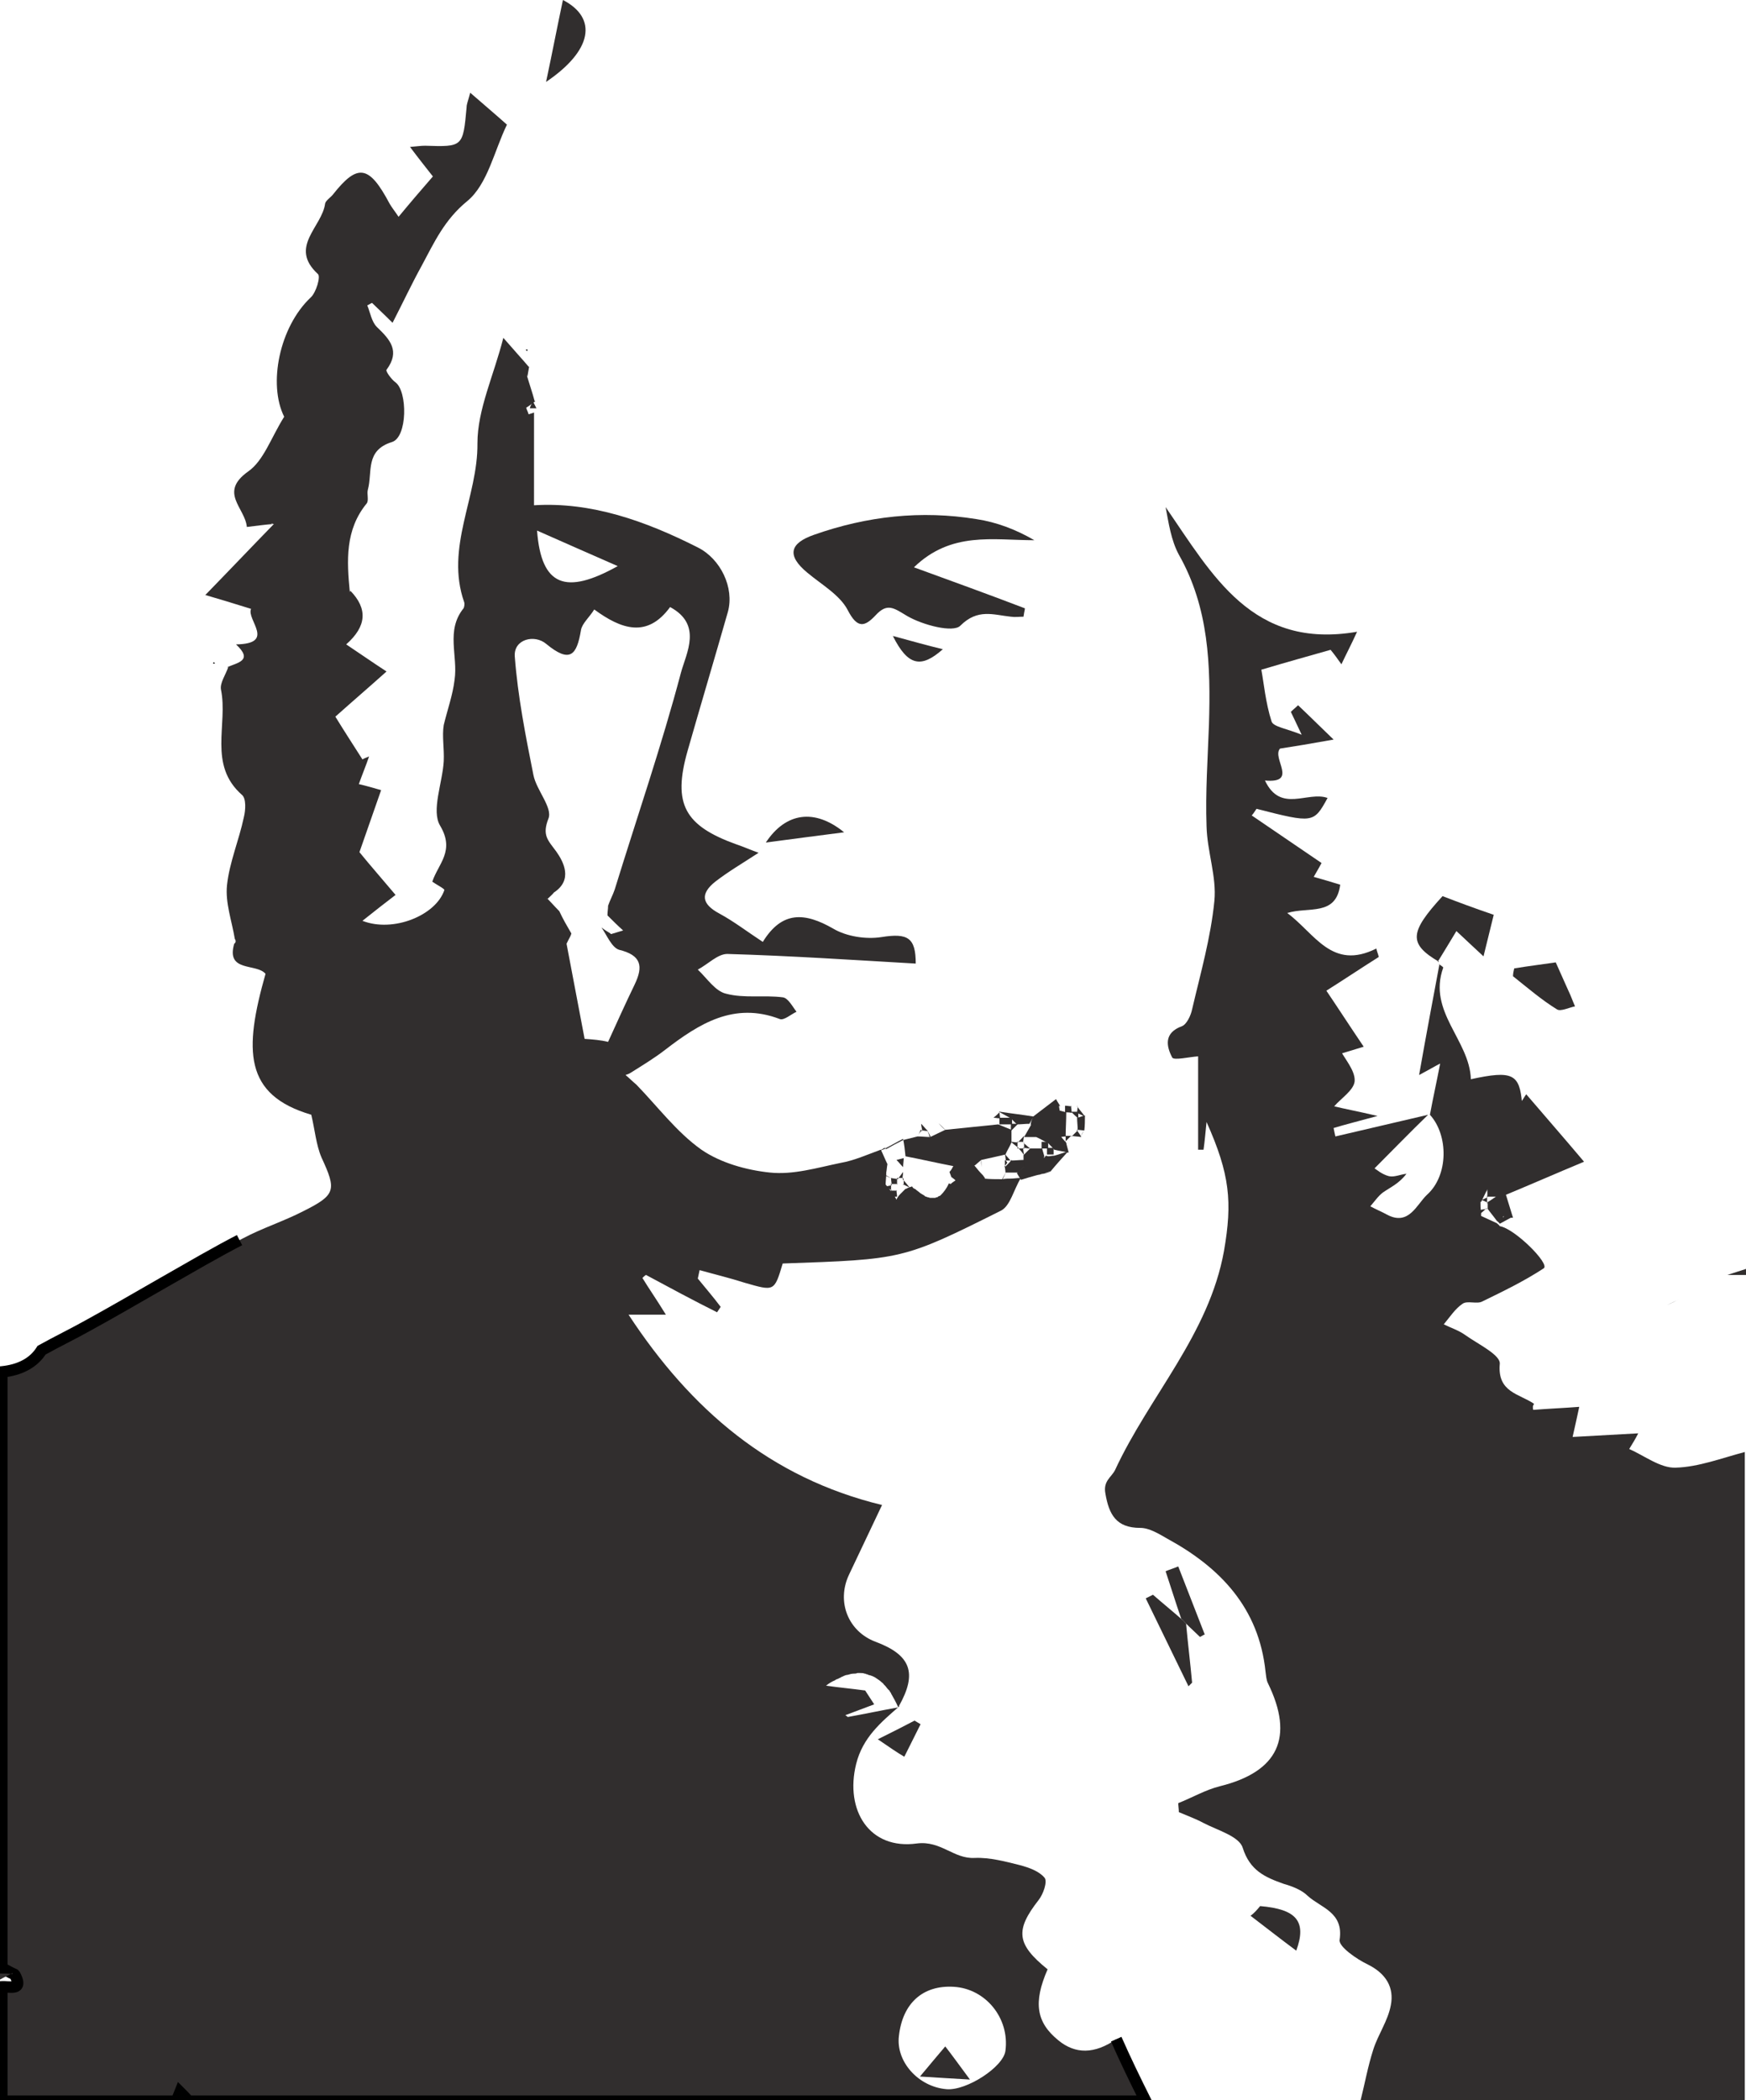 <svg version="1.1" id="bachAnimated" xmlns="http://www.w3.org/2000/svg" xmlns:xlink="http://www.w3.org/1999/xlink" x="0px" y="0px"
	 viewBox="0 0 290 348.7" style="enable-background:new 0 0 290 348.7;" xml:space="preserve">
<style type="text/css">
	.st0{fill:none; }
	
	path {
	fill: #312e2e;
    stroke-width: 4px;
    stroke: #000;}

    
 path
     {
     stroke-width: 1.9;
      stroke-dasharray: 1200;
      stroke-dashoffset: 1200;
      -webkit-animation: dash 7s linear forwards;
      -o-animation: dash 7s linear forwards;
      -moz-animation: dash 7s linear forwards;
      animation: dash 7s linear forwards;

    
      -webkit-animation-delay: 0.5s;
      -o-animation-delay: 0.5s;
      -moz-animation-delay: 0.5s;
      animation-delay: 0.5s;


    }






    @-webkit-keyframes dash {
      from {
        stroke-dashoffset: 1200;
      }
      to {
        stroke-dashoffset: 0;
      }
    }
        @-moz-keyframes dash {
      from {
        stroke-dashoffset: 1200;
      }
      to {
        stroke-dashoffset: 0;
      }
    }
        @-o-keyframes dash {
      from {
        stroke-dashoffset: 1200;
      }
      to {
        stroke-dashoffset: 0;
      }
    }
</style>
<g>
	<path d="M185.4,338.6c-3.6,2.5-6.8,2.5-9.6,0.2c-3.7-3-4.2-6.3-1.8-11.8c-5.2-4.2-5.4-6.5-1.5-11.5c0.8-1,1.5-3.1,1-3.7
		c-0.9-1.1-2.6-1.7-4.1-2.1c-2.4-0.6-5-1.3-7.5-1.2c-3.5,0.2-5.6-2.9-9.6-2.4c-7.9,1.1-12-5.5-10.1-13.2c1.1-4.4,4.1-6.9,7.2-9.6
		c0,0,0,0,0,0c0,0-0.1,0-0.1,0c3.1-5.5,2-8.5-3.9-10.7c-4.5-1.7-6.5-6.6-4.4-11.1c1.8-3.8,3.6-7.6,5.5-11.6
		c-18.6-4.5-31.8-15.9-42.1-31.6h6.2c-1.6-2.6-2.8-4.3-3.9-6.1c0.2-0.2,0.4-0.4,0.6-0.5c3.9,2.1,7.8,4.2,11.8,6.2
		c0.2-0.3,0.4-0.6,0.6-0.9c-1.2-1.6-2.5-3.1-3.8-4.7c0.1-0.5,0.2-0.9,0.3-1.4c2.5,0.7,5,1.3,7.5,2.1c4.9,1.4,4.9,1.5,6.3-3.2
		c19.9-0.7,19.9-0.6,36.3-8.8c1.5-0.8,2.1-3.5,3.2-5.3l-0.1-0.1c-0.5,0-1,0.1-1.5,0.1c-0.4,0-0.9,0-1.4,0.1h0c0,0,0,0,0,0h0
		c0,0-0.1,0-0.1,0c-1,0-2,0-2.9-0.1l0.1-0.1c-0.1-0.1-0.2-0.2-0.3-0.4c-0.5-0.5-1-1.1-1.4-1.6l0,0l0,0c-1.2,0-2.4-0.1-3.5-0.1
		c-0.2,0.4-0.4,0.8-0.7,1.1c0.1,0.3,0.2,0.5,0.3,0.8c0,0.1,0,0.1,0.1,0.1c0,0,0.1,0,0.1,0.1c0.2,0.1,0.3,0.2,0.5,0.4
		c-0.3,0.2-0.6,0.4-0.8,0.6l-0.3-0.1c-0.4,0.9-0.9,1.5-1.3,1.9c-0.1,0.1-0.2,0.2-0.3,0.2s-0.2,0.1-0.3,0.2c0,0,0,0-0.1,0
		c-0.1,0-0.2,0.1-0.3,0.1c-0.1,0-0.2,0-0.4,0c-0.1,0-0.3,0-0.4,0c-0.1,0-0.3-0.1-0.4-0.1c-0.1,0-0.2-0.1-0.3-0.1s-0.2-0.1-0.3-0.2
		c-0.3-0.2-0.6-0.3-0.9-0.6c-0.1-0.1-0.3-0.2-0.4-0.3c-0.1-0.1-0.2-0.2-0.3-0.2c-0.2-0.1-0.3-0.2-0.4-0.4h0v0
		c-0.3,0.1-0.7,0.2-1,0.4c0,0-0.1,0-0.1,0l-0.1,0.1c-0.3,0.3-0.5,0.5-0.8,0.8c0,0-0.1,0.1-0.1,0.1c0,0,0,0.1-0.1,0.1
		c-0.1,0.2-0.3,0.4-0.4,0.7c-0.1-0.2-0.2-0.4-0.4-0.7c0,0,0,0,0-0.1c0,0-0.1-0.1-0.1-0.1c-0.4-0.5-0.8-1-1.2-1.5
		c0,0-0.1-0.1-0.1-0.1c0-0.6,0.1-1.2,0.1-1.8l0-0.1c0,0,0,0,0-0.1c0.1-0.5,0.1-0.9,0.2-1.4v0c-0.4-0.8-0.7-1.6-1.1-2.4
		c0,0,0-0.1,0-0.1c0,0,0,0,0,0l0,0.1c-2.2,0.8-4.4,1.8-6.7,2.2c-3.9,0.8-7.8,2-11.7,1.6c-3.9-0.4-8.2-1.6-11.4-3.8
		c-4.1-2.9-7.3-7.2-10.8-10.8c-0.6-0.5-1.2-1.1-1.8-1.6c0.3-0.1,0.6-0.2,0.9-0.4c1.9-1.2,3.9-2.4,5.7-3.8c5.6-4.3,11.4-8,19-5.1
		c0.7,0.3,1.9-0.8,2.8-1.2c-0.7-0.9-1.4-2.3-2.3-2.4c-3.1-0.4-6.4,0.2-9.4-0.6c-1.8-0.4-3.2-2.6-4.7-4c1.7-0.9,3.3-2.6,4.9-2.6
		c10.4,0.3,20.9,1,31.3,1.6c0-4.3-1.3-5.1-5.7-4.4c-2.6,0.4-5.8-0.1-8-1.4c-4.7-2.7-8.5-3-11.7,2.2c-2.6-1.7-4.8-3.4-7.2-4.7
		c-3-1.6-3.2-3.3-0.7-5.3c2.2-1.7,4.6-3.1,7.2-4.8c-1.4-0.5-2.5-1-3.7-1.4c-8.6-3.1-10.6-6.7-8.1-15.5c2.2-7.7,4.5-15.4,6.7-23.1
		c1.1-4-1.2-8.8-5-10.7c-8.7-4.4-17.7-7.6-27.2-7V68.5c-0.3,0.1-0.6,0.2-0.9,0.3c-0.1-0.4-0.3-0.7-0.4-1.1c0.5-0.3,1-0.7,1.4-1
		c0,0,0.1,0,0.1-0.1l-0.1,0c-0.4-1.5-0.9-2.9-1.3-4.3l0.1,0.2c0.1-0.6,0.2-1.1,0.3-1.7l0,0c0,0,0,0.2,0,0.2
		c-1.1-1.3-2.3-2.6-4.3-4.9c-1.6,6.3-4.3,11.9-4.3,17.5c0.1,8.9-5.4,17.3-2.2,26.4c0.1,0.3,0,0.8-0.1,1c-3,3.7-0.9,7.9-1.5,11.9
		c-0.3,2.5-1.2,5-1.8,7.5c-0.3,1.8,0.1,3.9,0,6c-0.2,3.6-2.1,8.2-0.6,10.7c2.5,4.2-0.3,6.3-1.3,9.3c0.7,0.5,2.1,1.2,2,1.4
		c-1.4,4.2-8.5,7.1-13.6,5.1c2-1.6,3.8-3,5.5-4.3c-2.1-2.5-4.3-5-6-7.1c1.2-3.5,2.4-6.8,3.6-10.3c-1.4-0.4-2.4-0.7-3.7-1
		c0.6-1.7,1.2-3.1,1.7-4.6c-0.4,0.2-0.8,0.3-1.1,0.5c-1.4-2.2-2.9-4.5-4.5-7.1c2.8-2.5,5.6-4.9,8.5-7.5c-2.3-1.5-4.3-2.9-6.7-4.5
		c3.4-3,3.6-5.9,0.7-8.9l-0.1,0.2c-0.5-5.2-0.8-10.3,2.8-14.7c0.4-0.5,0-1.6,0.2-2.3c0.8-2.9-0.5-6.5,4-7.9c2.6-0.8,2.6-8.4,0.6-9.9
		c-0.7-0.5-1.7-1.9-1.5-2.1c2.3-3.1,0.6-5-1.6-7.1c-0.9-0.9-1.1-2.4-1.6-3.6c0.3-0.1,0.5-0.3,0.8-0.4c0.9,0.9,1.8,1.7,3.4,3.3
		c1.8-3.5,3.2-6.5,4.8-9.4c2.1-3.9,3.8-7.7,7.6-10.8c3.4-2.8,4.5-8.4,6.6-12.7c-1.9-1.7-3.8-3.3-6.1-5.3c-0.4,1.5-0.6,1.9-0.6,2.4
		c-0.6,6.6-0.6,6.6-6.9,6.4c-0.7,0-1.3,0.1-2.5,0.2c1.5,2,2.7,3.5,3.8,4.9c-2,2.3-3.8,4.4-5.7,6.7c-0.6-0.9-1.1-1.5-1.5-2.2
		c-3.4-6.4-5.3-6.7-9.4-1.5c-0.4,0.5-1.2,1-1.3,1.5c-0.5,3.9-6.1,7.2-1.2,11.7c0.5,0.4-0.3,3.1-1.2,3.9c-5.2,4.9-7.1,14.4-4.4,19.8
		c-2.2,3.5-3.4,7.3-6,9.1c-4.9,3.5-0.5,6-0.2,9.2c1.7-0.2,3.1-0.4,4.5-0.5c-3.8,3.9-7.5,7.8-11.4,11.8c2.1,0.6,4.7,1.4,7.6,2.3
		c-0.8,1.8,4.2,5.8-2.5,5.9c2.9,2.7,0.3,3-1.5,3.8c0,0,0.2,0,0.2,0c-0.4,1.2-1.4,2.6-1.2,3.7c1.2,5.8-2.2,12.5,3.5,17.5
		c0.7,0.6,0.6,2.5,0.3,3.7c-0.8,3.8-2.4,7.5-2.8,11.3c-0.3,2.9,0.8,5.9,1.3,8.9c0.2,0.3,0.2,0.6-0.1,0.8c-1.4,4.8,3.7,3.2,5.2,5
		c-3.6,12.7-3.6,20.1,7.6,23.4c0.6,2.5,0.8,5,1.7,7.1c2.5,5.4,2.4,6.2-3,8.9c-3.3,1.7-6.8,2.8-10,4.5c-4.5,2.3-8.9,4.9-13.3,7.4
		c-4.2,2.4-8.3,4.8-12.5,7.1c-2.5,1.4-5.2,2.7-7.7,4.1c-1.3,2.1-3.6,3.3-6.6,3.6v99c0.7,0.3,1.3,0.7,2,1c0,0,0.1,0,0.1,0.1l0-0.1
		c1.6,2.9-0.8,2-2.1,2.1v19h29c0.2-0.5,0.4-1,0.6-1.5c0.5,0.5,1,1,1.4,1.5h159C188.5,345.3,186.9,342,185.4,338.6z M45.1,86.9
		c0,0,0.2,0,0.2,0c0,0,0,0-0.1,0.1L45.1,86.9z M102.6,94c-8.6,4.8-12.7,3.4-13.4-5.9C93.5,90,97.8,91.9,102.6,94z M97.1,172.5
		c-1-5.3-2-10.5-3-15.8c0.1-0.2,0.2-0.4,0.3-0.6c0.2-0.4,0.4-0.7,0.5-1.1c-0.7-1.2-1.4-2.4-2-3.7c-0.7-0.7-1.3-1.4-2-2.1v0
		c0,0,0,0,0,0c0,0,0,0-0.1,0.1v-0.1l0,0c0,0,0,0,0.1,0.1l0,0c0,0,0,0,0,0c0.4-0.4,0.8-0.7,1.1-1.1c3.2-2.1,1.6-5.1,0.4-6.8
		c-1.4-1.9-2.4-2.7-1.3-5.5c0.7-1.8-2-4.7-2.5-7.2c-1.3-6.5-2.6-13.1-3.1-19.7c-0.2-2.9,3.3-3.7,5.2-2.1c4,3.3,5.1,1.9,5.8-2.3
		c0.2-1.1,1.4-2.1,2.2-3.4c4.5,3.3,8.8,4.8,12.6-0.4c5.4,2.9,2.7,7.6,1.8,10.9c-3.2,12.1-7.3,24-11,36c-0.3,0.9-0.8,1.8-1.1,2.7l0,0
		c0,0.5-0.1,1-0.1,1.5c0,0,0,0.1,0,0.1c0,0,0.1,0.1,0.1,0.1c0.8,0.8,1.6,1.6,2.5,2.4c-0.7,0.2-1.3,0.4-2,0.6c0,0,0,0,0,0
		c0,0,0,0,0,0h-0.1c0,0,0.1,0,0.1,0c0,0-0.1,0-0.1-0.1c-0.5-0.3-1-0.6-1.5-1c0,0-0.1-0.1-0.1-0.1c0,0,0.1,0.1,0.1,0.1
		c0.9,1.3,1.7,3.3,2.9,3.7c3.7,0.9,4.1,2.7,2.6,5.8c-1.5,3.1-2.9,6.2-4.4,9.5C99.8,172.7,98.5,172.6,97.1,172.5z M140.4,284.8
		c1.6-0.6,3.2-1.2,4.8-1.8c-0.5-0.8-1-1.5-1.5-2.3c-2.2-0.3-4.4-0.5-6.5-0.8c0.5-0.4,1-0.7,1.5-0.9c0.1-0.1,0.3-0.2,0.4-0.2
		c0.2-0.1,0.4-0.2,0.6-0.3c0.1-0.1,0.3-0.1,0.4-0.2c0.2-0.1,0.5-0.2,0.7-0.2c0.3-0.1,0.7-0.2,1-0.2c0.2,0,0.4,0,0.6-0.1
		c0.1,0,0.1,0,0.2,0h0.3c0.2,0,0.5,0,0.7,0.1c0.1,0,0.2,0,0.3,0.1c0.1,0,0.2,0,0.3,0.1c0.5,0.1,1,0.3,1.4,0.6
		c0.3,0.2,0.6,0.4,0.8,0.6c0.1,0.1,0.3,0.2,0.4,0.4c0,0,0.1,0.1,0.2,0.2c0.2,0.2,0.3,0.4,0.5,0.6c0.1,0.1,0.2,0.2,0.3,0.3
		c0,0,0,0,0,0.1c0.1,0.1,0.2,0.2,0.2,0.3c0.4,0.7,0.8,1.4,1.2,2.3c-2.8,0.5-5.6,1.1-8.4,1.6C140.7,285,140.6,284.9,140.4,284.8z
		 M167,340.5c-0.3,2.7-6.5,6.7-9.8,6.4c-4.7-0.4-8.4-4.6-7.9-8.8c0.6-5.5,4-8.5,9.1-8.2C163.7,330.2,167.7,335.1,167,340.5z"/>
	<path d="M226,348.7c0.7-2.8,1.2-5.6,2.1-8.4c0.8-2.5,2.4-4.7,2.9-7.3c0.6-3-0.8-5.3-3.8-6.8c-1.9-0.9-4.9-3-4.7-4.1
		c0.7-4.6-3.1-5.3-5.3-7.3c-1-1-2.6-1.6-4-2c-3.1-1.1-5.6-2.2-6.8-6c-0.6-1.9-4.2-2.9-6.5-4.1c-1.3-0.7-2.7-1.2-4.1-1.8
		c0-0.5-0.1-1-0.1-1.5c2.3-0.9,4.5-2.2,6.9-2.8c9.7-2.4,12.4-8.1,8-17.1c-0.3-0.6-0.3-1.3-0.4-1.9c-1.1-10.6-7.5-17.3-16.3-22.1
		c-1.4-0.8-3-1.8-4.5-1.8c-4,0-5.2-2.2-5.8-5.7c-0.4-2.1,1-2.7,1.6-3.9c5.7-12.3,15.6-22.5,18.1-36.4c1.4-8.1,1-12.7-2.9-21.4
		c-0.2,1.9-0.3,3.2-0.5,4.6c-0.3,0-0.6,0-0.9,0c0-5.2,0-10.4,0-15.5c-1.5,0.1-4,0.7-4.3,0.2c-1-1.9-1.4-4.1,1.6-5.2
		c0.8-0.3,1.5-1.8,1.7-2.8c1.4-6,3.1-11.9,3.7-18c0.4-4-1.2-8.2-1.3-12.4c-0.2-5.6,0.2-11.3,0.4-16.9c0.3-9.8,0-19.4-5-28.2
		c-1.3-2.4-1.7-5.3-2.2-7.9c7.8,11.3,14.4,23.7,31.8,20.7c-1,2.2-1.8,3.7-2.6,5.4c-0.5-0.7-1.2-1.7-1.8-2.4c-3.5,1-6.8,1.9-11.5,3.3
		c0.4,2.1,0.7,5.5,1.7,8.6c0.3,0.9,2.6,1.2,5,2.2c-1-2.1-1.4-3-1.8-3.8c0.4-0.4,0.8-0.7,1.2-1.1c1.7,1.6,3.3,3.2,5.9,5.7
		c-3.9,0.7-6.3,1.1-8.9,1.5c-1.4,1.6,3.1,5.8-2.5,5.3c2.6,5.5,7.1,1.7,10.4,2.9c-2.3,4.2-2.4,4.2-11.8,1.8c-0.3,0.4-0.5,0.8-0.8,1.1
		c3.8,2.6,7.5,5.1,11.6,7.9c-0.1,0.2-0.6,1.1-1.3,2.3c1.4,0.4,2.8,0.8,4.4,1.3c-0.7,5.3-5.2,3.6-8.8,4.7c4.6,3.4,7.4,9.6,14.8,5.9
		c0.1,0.5,0.3,0.9,0.4,1.4c-3,1.9-6,3.9-8.7,5.6c1.7,2.5,3.7,5.6,6.2,9.3c-2.3,0.7-3.9,1.2-5.6,1.7c0.5-0.5,1-1,1.5-1.5
		c0.9,1.8,2.7,3.7,2.6,5.5c-0.1,1.5-2.3,2.9-3.4,4.2c1.6,0.4,3.8,0.8,7.2,1.6c-3.3,0.9-5.3,1.4-7.3,2c0.1,0.5,0.2,1,0.3,1.4
		c5.1-1.2,10.3-2.4,15.4-3.6c-3,2.9-5.9,5.9-8.9,8.9c0.2,0.1,1.2,1,2.4,1.3c0.9,0.2,1.9-0.3,2.9-0.4c-1.2,1.6-2.6,2.2-3.9,3.1
		c-0.8,0.6-1.4,1.5-2.1,2.3c0.9,0.5,1.9,0.9,2.8,1.4c3.6,1.9,4.9-1.7,6.6-3.3c3.6-3.2,3.6-9.9,0.5-13.3c0.5-2.7,1.1-5.4,1.7-8.5
		c-1,0.5-1.6,0.9-3.5,1.9c1.2-6.8,2.3-12.6,3.4-18.5c0,0-0.1,0.1-0.1,0.1c0.3,0.2,0.8,0.5,0.7,0.6c-2.6,7.3,4.4,12,4.6,18.5
		c6.9-1.5,8.1-0.9,8.5,4c-1.9,4.7-3.8,9.5-5.7,14.2c-0.4,0.7-0.7,1.4-1.1,2.2l-0.1-0.1c0,0.6,0,1.2,0.1,1.8c0,0.2,0,0.4,0,0.6
		c0.9,0.4,1.7,0.8,2.6,1.2c0.2,0.2,0.4,0.3,0.5,0.5c2.5,0.4,8.4,6.3,7.3,7c-3.2,2.1-6.7,3.8-10.2,5.5c-0.9,0.5-2.5-0.2-3.3,0.4
		c-1.2,0.8-2.1,2.2-3.1,3.4c1.2,0.6,2.5,1,3.6,1.8c2.1,1.5,5.9,3.3,5.7,4.8c-0.4,4.7,3.2,4.9,5.7,6.6c-0.1,0.2-0.2,0.3-0.2,0.5
		c0,0.2,0,0.5,0.1,0.5c2.5-0.2,5.1-0.3,7.6-0.5c-0.3,1.4-0.6,2.8-1.1,5c3.8-0.2,7.3-0.4,10.9-0.6c-0.4,0.8-1,1.8-1.5,2.6
		c2.5,1.1,5.2,3.2,7.7,3.1c3.8-0.1,7.7-1.6,11.5-2.6c0,2,0,4,0,6c0,0.3,0,0.7,0,1c0,33.7,0,67.3,0,101
		C268.7,348.7,247.3,348.7,226,348.7z"/>
	<path class="st0" d="M2.1,327.6c1.6,2.9-0.8,2-2.1,2.1c0-0.3,0-0.7,0-1C0.7,328.3,1.4,328,2.1,327.6z"/>
	<path class="st0" d="M29,348.7c0.2-0.5,0.4-1,0.6-1.5c0.5,0.5,1,1,1.4,1.5C30.3,348.7,29.7,348.7,29,348.7z"/>
	<path d="M290,211.7c-1,0-2.1,0-3.1,0c1-0.3,2.1-0.7,3.1-1C290,211,290,211.3,290,211.7z"/>
	<path d="M2.1,327.6c-0.7,0.4-1.4,0.7-2.1,1.1c0-0.3,0-0.7,0-1c0.7,0,1.4,0,2.1,0.1C2.1,327.7,2.1,327.6,2.1,327.6z"/>
	<path class="st0" d="M2.1,327.7c-0.7,0-1.4,0-2.1-0.1c0-0.3,0-0.7,0-1C0.7,327,1.4,327.4,2.1,327.7z"/>
	<path class="st0" d="M0,305.7c0,0.3,0,0.7,0,1C0,306.3,0,306,0,305.7z"/>
	<path class="st0" d="M290,247.7c0-0.3,0-0.7,0-1C290,247,290,247.3,290,247.7z"/>
	<path d="M151.8,94.2c6.3,2.3,12.4,4.5,18.4,6.8c0.1,0-0.1,0.6-0.2,1.4c-0.7,0-1.4,0.1-2.1,0c-2.9-0.3-5.5-1.4-8.4,1.5
		c-1.2,1.2-6.2-0.1-8.8-1.6c-2.2-1.3-3.3-2.3-5.3-0.1c-1.8,1.9-3,2.2-4.6-0.9c-1.3-2.5-4.3-4.2-6.7-6.2c-3.5-2.9-2.9-4.9,1.1-6.3
		c8.8-3.1,17.8-4.1,27-2.6c3.3,0.5,6.5,1.7,9.6,3.5C164.9,89.7,158,88.2,151.8,94.2z"/>
	<path d="M247,197.1c1.9-4.8,3.8-9.5,5.7-14.2c0.3-0.4,0.5-0.8,0.8-1.2c2.9,3.4,5.8,6.7,9.6,11.2c-4.8,2-8.9,3.8-13,5.5
		c-0.5,0.1-1,0.2-1.5,0.3c-0.6,0-1.1,0-1.7,0l0.1,0.1C247.1,198.2,247,197.6,247,197.1z"/>
	<path d="M239,159.7c-5.1-3-4.9-4.9,0.6-10.9c2.6,1,5,1.9,8.5,3.1c-0.3,1.2-0.9,3.7-1.7,6.9c-1.6-1.5-2.7-2.5-4.5-4.2
		c-1.1,1.8-2.1,3.5-3.1,5.1C238.9,159.8,239,159.7,239,159.7z"/>
	<path d="M161.8,193.7c-1.2,0-2.4-0.1-3.6-0.1c-2.6-0.5-5.2-1.1-7.8-1.6c-0.1-1-0.2-1.9-0.4-2.9l0,0.2c0.8-0.2,1.6-0.4,2.4-0.6
		c0,0,0,0,0,0c0.7,0,1.5,0.1,2.2,0.1l-0.1,0c0.8-0.4,1.7-0.8,2.5-1.2c2.9-0.3,5.9-0.6,8.8-0.9c0.7,0.3,1.5,0.6,2.2,0.9
		c0,0.7,0,1.4,0,2.1c-0.3,0.7-0.7,1.3-1,2c-1.3,0.3-2.6,0.6-4,0.9c-0.4,0.3-0.8,0.7-1.2,1C161.9,193.7,161.8,193.7,161.8,193.7z"/>
	<path d="M90.7,13.6c1.1-5.2,1.9-9.4,2.8-13.6C99.3,3,98.4,8.4,90.7,13.6z"/>
	<path d="M251.5,160.8c2.4-0.4,4.9-0.7,6.9-1c0.7,1.6,1.4,3.1,2.1,4.7c0.4,0.8,0.7,1.7,1.1,2.6c-1,0.2-2.4,0.9-3,0.5
		c-2.6-1.6-4.9-3.6-7.3-5.5C251.3,161.7,251.4,161.2,251.5,160.8z"/>
	<path d="M197,269.6c0.3,3.3,0.7,6.5,1,9.8c-0.2,0.2-0.4,0.4-0.6,0.6c-2.4-4.9-4.7-9.7-7.1-14.6c0.4-0.2,0.8-0.4,1.2-0.6
		c1.6,1.4,3.2,2.7,4.8,4.1C196.5,269,196.7,269.3,197,269.6z"/>
	<path d="M140.2,138.2c-4.7,0.6-8.5,1.1-13,1.7C130.5,134.9,135.3,134.2,140.2,138.2z"/>
	<path d="M197,269.6c-0.3-0.3-0.5-0.6-0.8-0.8c-0.9-2.6-1.7-5.2-2.6-7.9c0.7-0.3,1.4-0.5,2.1-0.8c1.5,3.8,2.9,7.5,4.4,11.3
		c-0.3,0.1-0.5,0.3-0.8,0.4C198.6,271.1,197.8,270.4,197,269.6z"/>
	<path d="M209.3,316.5c6,0.5,7.8,2.5,6,7.4c-2.7-2-5.1-3.9-7.6-5.8C208.3,317.7,208.8,317.1,209.3,316.5z"/>
	<path d="M145.8,288.8c2.8-1.4,4.4-2.2,6.1-3.1c0.3,0.2,0.7,0.4,1,0.6c-0.9,1.8-1.8,3.6-2.7,5.4C149,291,147.7,290.1,145.8,288.8z"
		/>
	<path d="M148.3,105.6c3.3,0.9,5.8,1.6,8.3,2.2C153,111,150.8,110.6,148.3,105.6z"/>
	<path d="M169.6,195.9c0,0-0.1-0.1-0.1-0.1c-0.2-0.3-0.4-0.7-0.6-1c0.4-0.4,0.7-0.7,1.1-1.1c0-0.3,0-0.6,0-0.9c0-0.3,0-0.7,0-1
		c0.4-0.4,0.7-0.7,1.1-1.1c0.7,0,1.4,0,2,0c0.1,0.5,0.3,1,0.4,1.5c0-0.1-0.1-0.1-0.1-0.2c0,0.1,0,0.2,0,0.3l0.3-0.4
		c0,0,0.4,0.1,0.4,0.1c0.3,0,0.6-0.1,1-0.1c0.8-0.2,1.5-0.5,2.3-0.7c-1,1.1-2,2.2-2.9,3.3c-0.6,0.2-1.3,0.4-1.9,0.6
		c-0.2,0-0.4,0-0.6,0c0.2,0,0.3,0,0.5,0c0.7-0.2,1.4-0.3,2.1-0.5C172.9,194.9,171.2,195.4,169.6,195.9z"/>
	<path d="M171.6,185.4c1.3-1,2.5-1.9,3.8-2.9c0.2,0.4,0.5,0.8,0.7,1.2l-0.2-0.1c0,0.3,0.1,0.6,0.1,0.9c0,0-0.1,0.3-0.1,0.3l0.1-0.4
		c0.4,0.1,0.7,0.2,1.1,0.3c0,1.4-0.1,2.7-0.1,4.1c0,0,0.1-0.1,0.1-0.1c-0.4,0-0.8,0.1-1.1,0.1c-0.2-0.2-0.4-0.5-0.5-0.7
		c0.2,0.2,0.4,0.4,0.7,0.6c0.3,0.4,0.7,0.8,1,1.2c0,0-0.1-0.1-0.1-0.1c0.1,0.5,0.3,1.1,0.4,1.6c-0.8-0.2-1.6-0.3-2.4-0.5
		c-0.3-0.4-0.7-0.7-1-1.1c-0.7-0.3-1.3-0.7-2-1c-0.7,0-1.4,0-2,0c0.4-0.7,0.8-1.4,1.2-2.1c0,0-0.1,0.1-0.1,0.1
		C171.2,186.3,171.4,185.9,171.6,185.4z"/>
	<path d="M248.6,198.6c0.5-0.1,1-0.2,1.5-0.3c0.4,1.3,0.8,2.6,1.2,3.9c-0.5,0-1.1,0-1.6,0c0,0,0.1-0.3,0.1-0.3l-0.2,0.2
		c0.6,0,1.1,0,1.7-0.1c-0.7,0.4-1.5,0.8-2.2,1.2c-0.1-0.2-0.3-0.3-0.5-0.5c-0.5-0.7-1.1-1.4-1.6-2.1c0,0,0.1,0.1,0.1,0.1
		c0-0.4,0-0.7,0-1.1l-0.2,0.1C247.5,199.4,248,199,248.6,198.6z"/>
	<path d="M166.1,184.6c1.9,0.3,3.8,0.5,5.6,0.8c-0.3,0.4-0.5,0.9-0.8,1.3c0,0,0.1-0.1,0.1-0.1c-0.7,0-1.4,0.1-2.1,0.1
		c-0.3-0.3-0.7-0.7-1-1c-0.7-0.4-1.3-0.7-2-1.1L166.1,184.6z"/>
	<path d="M150,189.3c0,0,0-0.2,0-0.2c-1,0.5-2,1.1-3,1.6l0.2,0.1C148.1,190.3,149,189.8,150,189.3z"/>
	<path d="M281,214.4c-0.7,0.4-1.4,0.9-2.1,1.3C279.6,215.3,280.3,214.8,281,214.4z"/>
	<path d="M180.2,185.2c0,0.8,0,1.7-0.1,2.5c-0.4,0-0.8-0.1-1.3-0.1c0,0,0.2,0.1,0.2,0.1c0-0.7-0.1-1.4-0.1-2.1
		C179.4,185.5,179.8,185.3,180.2,185.2z"/>
	<path d="M279.1,215.6c-0.7,0.4-1.5,0.8-2.2,1.1C277.7,216.3,278.4,216,279.1,215.6z"/>
	<polygon points="87.3,58.1 87.6,58 87.6,58.3 	"/>
	<path d="M277.1,216.6c-0.4,0.4-0.7,0.7-1.1,1.1C276.4,217.3,276.7,217,277.1,216.6z"/>
	<path d="M178.9,183.7c0.4,0.6,0.9,1.1,1.3,1.7c-0.4-0.2-0.9-0.4-1.3-0.6c0-0.4,0.1-0.8,0.1-1.1L178.9,183.7z"/>
	<path d="M165,185.6c0.4-0.3,0.7-0.6,1.1-1c0,0-0.1,0-0.1,0c0,0.4,0.1,0.7,0.1,1.1C165.7,185.7,165.4,185.6,165,185.6z"/>
	<path d="M156.1,186.8c-0.5-0.4-1.1-0.8-1.6-1.1C155,186,155.6,186.4,156.1,186.8z"/>
	<path d="M87.5,61c-0.1-0.1-0.1-0.2-0.2-0.3c0.1,0,0.2,0.1,0.3,0.1C87.6,60.8,87.5,61,87.5,61z"/>
	<path d="M87.1,62.3c0,0,0.1,0.2,0.1,0.2C87.3,62.5,87.1,62.3,87.1,62.3z"/>
	<path d="M88.6,66.6c0,0-0.1,0-0.1,0c0.2,0.4,0.4,0.8,0.6,1.2c-0.4,0-0.8,0-1.1,0C88.1,67.4,88.3,67,88.6,66.6z"/>
	<path class="st0" d="M45.4,87l-0.3-0.1c0,0,0.2,0,0.2,0C45.3,86.9,45.4,87,45.4,87z"/>
	<path class="st0" d="M57.9,98.3c0,0-0.1,0.2-0.1,0.2C57.8,98.5,57.9,98.3,57.9,98.3z"/>
	<polygon points="35.5,109.9 35.7,110.2 35.4,110.2 	"/>
	<path d="M145.9,191.1c0,0,0,0.1,0,0.1c0.4-0.2,0.8-0.3,1.2-0.5c0,0-0.2-0.1-0.2-0.1C146.6,190.8,146.3,191,145.9,191.1z"/>
	<path class="st0" d="M170.9,186.7c0.3-0.4,0.5-0.9,0.8-1.3"/>
	<path d="M153,186.6c0.4,0.4,0.7,0.8,1.1,1.2c-0.4,0-0.7-0.1-1.1-0.1l0.2,0.1C153.1,187.3,153,186.9,153,186.6z"/>
	<path d="M157.1,187.7c-0.4-0.4-0.8-0.8-1.2-1.2C156.3,187,156.7,187.4,157.1,187.7z"/>
	<path d="M152.4,188.7C152.4,188.7,152.4,188.7,152.4,188.7c0.2-0.4,0.4-0.7,0.7-1c0,0-0.2-0.1-0.2-0.1
		C152.8,188,152.6,188.3,152.4,188.7z"/>
	<path d="M179.6,188.8c-0.6-0.1-1.1-0.1-1.7-0.2l0.1,0.1c0.3-0.3,0.7-0.7,1-1c0,0-0.2-0.1-0.2-0.1
		C179.1,188,179.4,188.4,179.6,188.8z"/>
	<path d="M179.5,188.7c0.2-0.4,0.4-0.8,0.6-1.2C179.9,188,179.7,188.4,179.5,188.7z"/>
	<path d="M177.9,188.6c-0.3,0.3-0.7,0.7-1,1c0,0,0.1,0.1,0.1,0.1c0-0.4,0-0.8,0-1.2l-0.1,0.1c0.4,0,0.7,0,1.1,0L177.9,188.6z"/>
	<path class="st0" d="M102.1,147.4c-0.3,0.9-0.8,1.8-1.1,2.7l0,0c0,0.5-0.1,1-0.1,1.5c0,0,0,0.1,0,0.1c0,0,0.1,0.1,0.1,0.1
		c0.8,0.8,1.6,1.6,2.5,2.4c-0.7,0.2-1.3,0.4-2,0.6c0,0,0,0,0,0c0,0-0.1,0-0.1-0.1c-0.5-0.3-1-0.6-1.5-1c0,0-0.1-0.1-0.1-0.1l0.1,0.2
		l0,0c0.9,1.3,1.7,3.3,2.9,3.7c3.7,0.9,4.1,2.7,2.6,5.8c-1.5,3.1-2.9,6.2-4.4,9.5c-1.1-0.1-2.4-0.2-3.9-0.3c-1-5.3-2-10.5-3-15.8
		c0.1-0.2,0.2-0.4,0.3-0.6c0.2-0.4,0.4-0.7,0.5-1.1c-0.7-1.2-1.4-2.4-2-3.7c-0.7-0.7-1.3-1.4-2-2.1v0c0,0,0,0,0,0c0,0,0,0,0,0
		c0.4-0.4,0.8-0.7,1.1-1.1c3.2-2.1,1.6-5.1,0.4-6.8c-1.4-1.9-2.4-2.7-1.3-5.5c0.7-1.8-2-4.7-2.5-7.2c-1.3-6.5-2.6-13.1-3.1-19.7
		c-0.2-2.9,3.3-3.7,5.2-2.1c4,3.3,5.1,1.9,5.8-2.3c0.2-1.1,1.4-2.1,2.2-3.4c4.5,3.3,8.8,4.8,12.6-0.4c5.4,2.9,2.7,7.6,1.8,10.9
		C109.9,123.5,105.9,135.4,102.1,147.4z"/>
	<path class="st0" d="M94.3,156.1c-0.1,0.2-0.2,0.4-0.3,0.6l-0.2,0.1C94,156.6,94.2,156.3,94.3,156.1z"/>
	<path class="st0" d="M99.8,153.8L99.8,153.8l-0.1-0.1C99.8,153.7,99.8,153.8,99.8,153.8z"/>
	<path class="st0" d="M161.1,345.3c-2-2.7-3.1-4.1-4.1-5.5c-1.1,1.3-2.2,2.6-4.2,5C156,345,157.8,345.1,161.1,345.3z"/>
	<path class="st0" d="M89.3,88.2c4.3,1.9,8.5,3.7,13.4,5.9C94,98.8,89.9,97.4,89.3,88.2z"/>
	<path class="st0" d="M101.1,151.6v0.3c0,0-0.1-0.1-0.1-0.1L101.1,151.6z"/>
	<path class="st0" d="M101.5,154.8C101.5,154.8,101.5,154.8,101.5,154.8c-0.1,0-0.1,0-0.1-0.1C101.5,154.8,101.5,154.8,101.5,154.8z
		"/>
	<path class="st0" d="M90.9,149.2C90.9,149.2,90.9,149.2,90.9,149.2C90.9,149.2,90.8,149.2,90.9,149.2c-0.1,0-0.1,0-0.1,0
		c0,0,0,0,0,0C90.8,149.1,90.8,149.1,90.9,149.2C90.9,149.1,90.9,149.1,90.9,149.2z"/>
	<path class="st0" d="M94.3,156.1c-0.1,0.2-0.2,0.4-0.3,0.6l-0.2,0.1C94,156.6,94.2,156.3,94.3,156.1z"/>
	<path d="M167.1,194.6c-0.2,0.4-0.5,0.9-0.7,1.3c0,0,0.2,0,0.1,0C166.7,195.5,166.9,195,167.1,194.6z"/>
	<path d="M162.9,194.6c0.2,0.4,0.4,0.8,0.6,1.2c0,0,0.1-0.1,0.1-0.1C163.3,195.4,163.1,195,162.9,194.6z"/>
	<path d="M148.1,195.7c-0.4-0.2-0.8-0.5-1.2-0.7c0,0,0,0.1,0,0.1C147.2,195.3,147.7,195.5,148.1,195.7z"/>
	<path d="M148.1,197.6c-0.5-0.2-0.9-0.4-1.4-0.6c0,0,0,0.1,0,0.1c0.5-0.1,0.9-0.2,1.4-0.3c0,0-0.1-0.2-0.1-0.2c0,0.4,0,0.8,0,1.2
		L148.1,197.6z"/>
	<path class="st0" d="M99.9,153.8L99.9,153.8l-0.1-0.1C99.8,153.7,99.8,153.8,99.9,153.8z"/>
	<path class="st0" d="M101.6,154.8C101.6,154.8,101.6,154.8,101.6,154.8C101.6,154.8,101.6,154.8,101.6,154.8
		C101.6,154.8,101.6,154.8,101.6,154.8z"/>
	<path d="M101.6,154.8h-0.1c0,0,0-0.1,0-0.1C101.5,154.8,101.5,154.8,101.6,154.8C101.6,154.8,101.6,154.8,101.6,154.8
		C101.6,154.8,101.6,154.8,101.6,154.8z"/>
	<path class="st0" d="M90.9,149.2C90.9,149.2,90.9,149.2,90.9,149.2L90.9,149.2c-0.1,0-0.1,0-0.1,0.1
		C90.8,149.2,90.8,149.2,90.9,149.2L90.9,149.2C90.9,149.2,90.9,149.1,90.9,149.2C90.9,149.1,90.9,149.1,90.9,149.2z"/>
	<path d="M90.9,149.2C90.9,149.2,90.9,149.2,90.9,149.2L90.9,149.2c-0.1,0-0.1,0-0.1,0.1c0,0,0-0.1,0-0.1c0,0,0,0,0,0
		C90.8,149.1,90.8,149.1,90.9,149.2C90.9,149.1,90.9,149.1,90.9,149.2z"/>
	<path class="st0" d="M101.1,151.6l-0.1,0.1c0,0,0-0.1,0-0.1H101.1z"/>
	<path d="M246.9,200.6c-0.3,0.3-0.6,0.6-1,0.9c0-0.2,0-0.4,0-0.6c0.4-0.1,0.7-0.1,1.1-0.2L246.9,200.6z"/>
	<path d="M247.1,199.7c-0.4-0.2-0.8-0.4-1.2-0.5c0,0,0.1,0.1,0.1,0.1c0.4-0.2,0.7-0.3,1.1-0.5c0,0-0.1-0.1-0.1-0.1
		c0,0.4,0,0.8,0,1.2L247.1,199.7z"/>
	<path d="M154.6,188.8c-0.2-0.4-0.4-0.8-0.7-1.3c0.2,0.4,0.4,0.8,0.5,1.3C154.5,188.8,154.6,188.8,154.6,188.8z"/>
	<path class="st0" d="M171.9,195c0.2,0,0.4,0,0.6,0"/>
	<path class="st0" d="M169.9,193.6c-0.4,0.4-0.7,0.7-1.1,1.1c0,0,0.2,0,0.2,0c0.3-0.3,0.7-0.7,1-1L169.9,193.6z"/>
	<path class="st0" d="M169.9,192.7c0,0.3,0,0.6,0,0.9c0,0,0.1,0.1,0.1,0.1c0-0.4,0-0.7,0-1.1L169.9,192.7z"/>
	<path class="st0" d="M175.4,188c0.2,0.2,0.4,0.5,0.5,0.7"/>
	<path d="M168.1,185.6c0,0.4,0,0.8,0,1.1c-0.7,0-1.4,0-2.1,0c0-0.4,0-0.7,0-1.1C166.7,185.6,167.4,185.6,168.1,185.6z"/>
	<path d="M167.9,186.6c0.4,0,0.8,0,1.2,0c-0.4,0.4-0.8,0.8-1.2,1.2C167.9,187.4,167.9,187,167.9,186.6z"/>
	<path d="M173.9,190.6c0.4,0,0.8,0,1.1,0c0,0.4,0,0.8,0,1.1c-0.4,0-0.8,0-1.1,0C173.9,191.4,173.9,191,173.9,190.6z"/>
	<path d="M176.9,184.7c0-0.4,0-0.8,0-1.1c0.4,0,0.8,0.1,1.1,0.1c0,0-0.1-0.1-0.1-0.1c0,0.4,0.1,0.8,0.1,1.2
		C177.7,184.7,177.3,184.7,176.9,184.7z"/>
	<path d="M177.9,184.6c0.4,0,0.8,0,1.2,0c0,0.4,0,0.8,0,1.1C178.7,185.4,178.3,185,177.9,184.6z"/>
	<path class="st0" d="M99.9,153.8L99.9,153.8l-0.1-0.1C99.8,153.7,99.8,153.8,99.9,153.8z"/>
	<path d="M161.1,345.3c-3.4-0.2-5.2-0.3-8.3-0.5c2-2.4,3.1-3.7,4.2-5C158.1,341.2,159.1,342.6,161.1,345.3z"/>
	<path d="M149.1,195.8c0.3-0.4,0.6-0.8,0.9-1.2c0,0.4-0.1,0.8-0.1,1.1c0,0,0.2-0.1,0.2-0.1c-0.4,0-0.8,0-1.1,0L149.1,195.8z"/>
	<path d="M151.1,197.2c-0.4-0.2-0.8-0.4-1.2-0.6l0.2,0.2c0-0.4,0-0.8,0-1.1c0,0-0.2,0.1-0.2,0.1
		C150.3,196.2,150.7,196.7,151.1,197.2z"/>
	<path d="M150,193.8c-0.4-0.4-0.7-0.8-1.1-1.2c0.4-0.1,0.8-0.2,1.2-0.3C150.1,192.8,150,193.3,150,193.8z"/>
	<path d="M170.1,192.6c0,0.4,0,0.7,0,1.1c-0.3,0.3-0.7,0.7-1,1c-0.7,0-1.4,0-2.1,0c0-0.4-0.1-0.7-0.1-1.1c0,0,0.1,0.1,0.1,0.1
		c0.4-0.4,0.8-0.8,1.1-1.2l-0.1,0.2C168.6,192.7,169.4,192.6,170.1,192.6z"/>
	<path d="M166.8,193.7c0.2-0.2,0.3-0.4,0.5-0.6c0-0.1-0.1-0.2-0.2-0.3c0,0-0.2-0.2-0.2-0.2c0,0.4,0,0.8,0,1.2L166.8,193.7z"/>
	<path d="M166.9,191.6c0.3,0.4,0.7,0.8,1,1.2c0,0,0.1-0.1,0.1-0.1c-0.4,0-0.8,0-1.1,0c0,0,0.2,0.2,0.2,0.2
		C167,192.4,167,192,166.9,191.6z"/>
	<path d="M163,193.8c0-0.4,0-0.8,0-1.2C162.9,193,163,193.4,163,193.8z"/>
	<path d="M149.1,192.7c-0.4,0-0.8,0-1.2,0C148.3,192.7,148.7,192.7,149.1,192.7z"/>
	<path d="M148.1,192.6c-0.4,0.4-0.8,0.8-1.2,1.2C147.3,193.4,147.7,193,148.1,192.6z"/>
	<path d="M101.1,151.6v0.3c0,0-0.1-0.1-0.1-0.1c0,0,0-0.1,0-0.1H101.1z"/>
	<path d="M148.1,196.8c0-0.4-0.1-0.8-0.1-1.2c0.4,0.1,0.8,0.1,1.2,0.2c0,0-0.2-0.2-0.2-0.2c0,0.4,0,0.8,0,1.1l0.1-0.1
		c-0.4,0-0.8,0-1.2,0L148.1,196.8z"/>
	<path d="M147.9,198.7c0-0.4,0.1-0.8,0.1-1.1c0,0-0.1,0.1-0.1,0.1c0.4,0,0.8,0,1.1,0l-0.1-0.1c0,0.4,0.1,0.8,0.1,1.1
		C148.7,198.7,148.3,198.7,147.9,198.7z"/>
	<path d="M169.9,190.6c0.1,0.4,0.1,0.8,0.2,1.2c-0.3-0.4-0.6-0.8-1-1.2c0,0-0.2,0.1-0.2,0.1c0.4,0,0.8,0,1.1,0L169.9,190.6z"/>
	<path d="M167.9,189.6c0.4,0,0.8,0.1,1.2,0.1c0,0-0.1-0.1-0.1-0.1c0,0.4,0,0.8,0,1.1c0,0,0.2-0.1,0.2-0.1
		C168.7,190.3,168.3,189.9,167.9,189.6z"/>
	<path d="M170.1,188.6c-0.1,0.4-0.1,0.7-0.2,1.1c0,0,0.1-0.1,0.1-0.1c-0.4,0-0.7,0-1.1,0c0,0,0.1,0.1,0.1,0.1
		C169.4,189.4,169.7,189,170.1,188.6z"/>
	<path d="M171.1,190.7c-0.4,0-0.8-0.1-1.2-0.1c0,0,0.2,0.2,0.2,0.2c0-0.4,0-0.8,0-1.1c0,0-0.1,0.1-0.1,0.1
		C170.3,190,170.7,190.4,171.1,190.7z"/>
	<path d="M174.1,189.6c0,0.4,0,0.8,0,1.1c-0.4,0-0.8,0-1.1,0c0-0.4,0-0.8,0-1.1C173.3,189.6,173.7,189.6,174.1,189.6z"/>
</g>
</svg>
